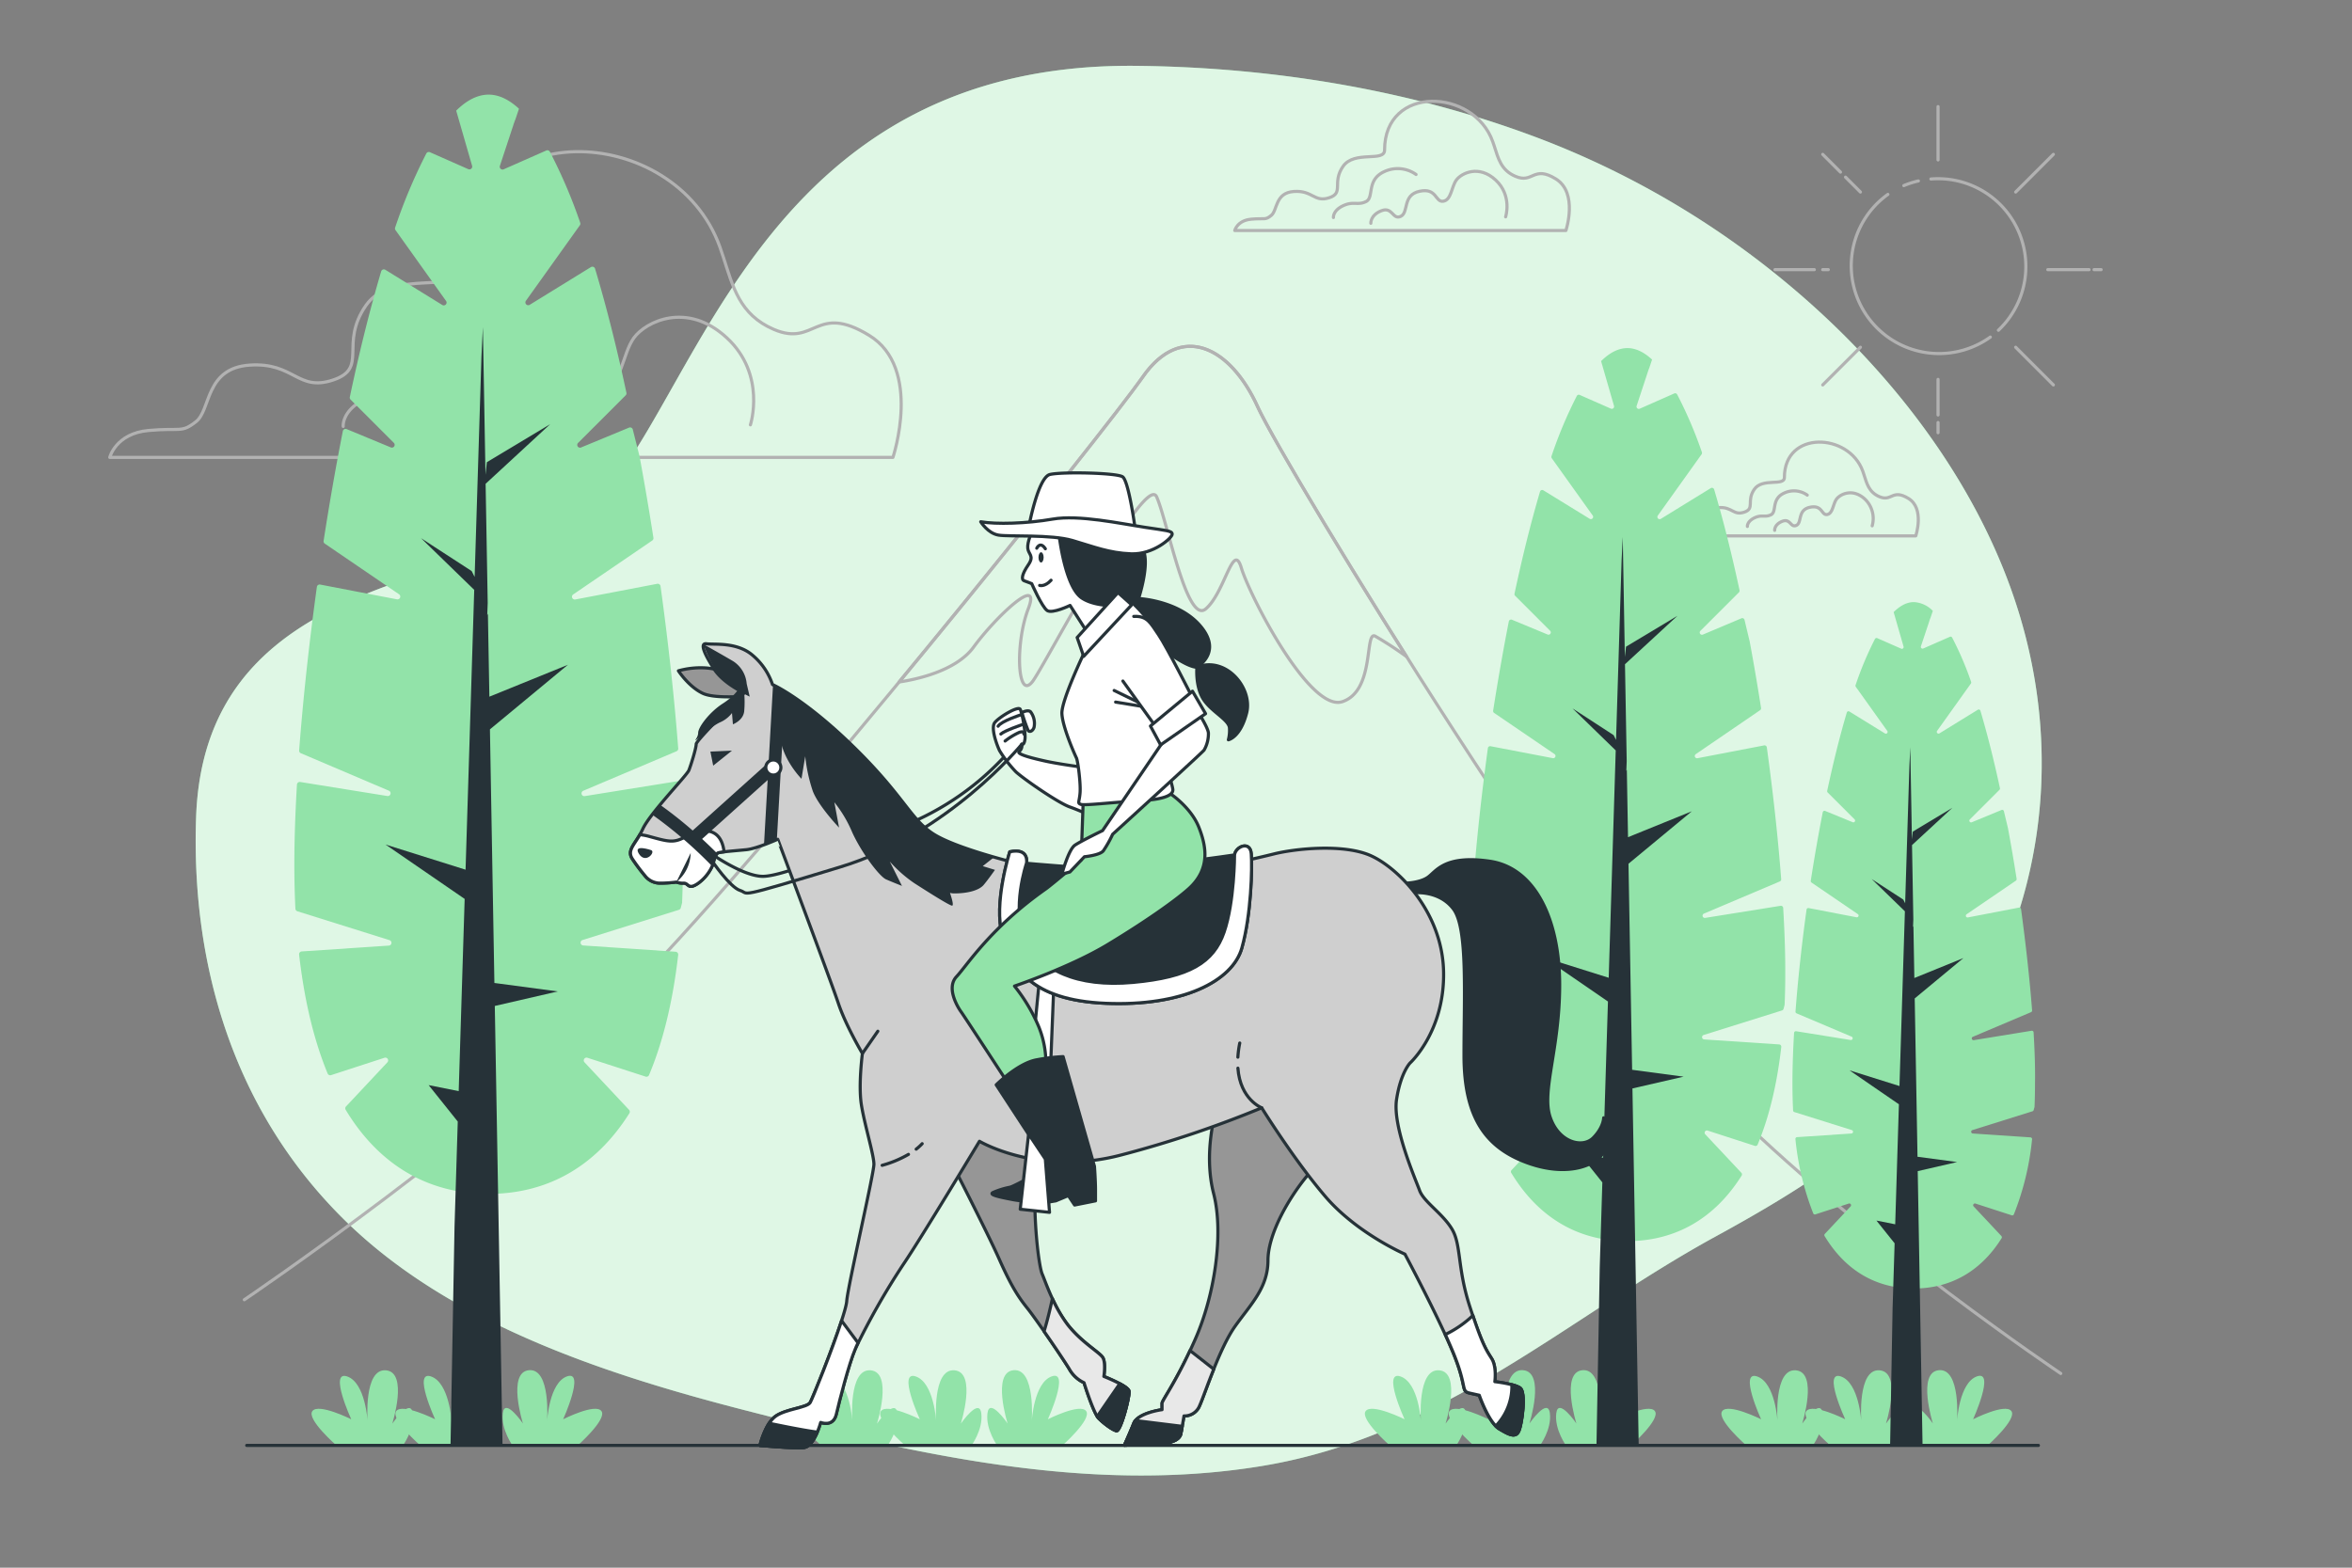 <svg xmlns="http://www.w3.org/2000/svg" viewBox="0 0 750 500"><rect x="0" y="0" width="750" height="500" fill="#808080" stroke="none"/><g id="freepik--background-simple--inject-2"><path d="M568.39,89.16a278.94,278.94,0,0,0-74.5-43.83C452.82,29.23,407.59,21.47,362.34,21,230.12,19.66,220.06,149.89,179.41,168S65.07,188.23,62.53,260.66c-1.6,45.55,11.08,92.39,46.75,127.88,32.67,32.51,80.66,49,127.94,61.16,53.1,13.67,109.41,27.07,165.26,17.85,57.32-9.46,97.59-47.51,144.66-73.22,29.63-16.19,56.23-33.24,74.53-59.22,2.19-3.1,4.24-6.27,6.19-9.48,24.5-40.37,29.3-86.93,15.79-130.61C631.53,155.82,604.16,118.49,568.39,89.16Z" style="fill:#92E3A9"></path><path d="M568.39,89.16a278.94,278.94,0,0,0-74.5-43.83C452.82,29.23,407.59,21.47,362.34,21,230.12,19.66,220.06,149.89,179.41,168S65.07,188.23,62.53,260.66c-1.6,45.55,11.08,92.39,46.75,127.88,32.67,32.51,80.66,49,127.94,61.16,53.1,13.67,109.41,27.07,165.26,17.85,57.32-9.46,97.59-47.51,144.66-73.22,29.63-16.19,56.23-33.24,74.53-59.22,2.19-3.1,4.24-6.27,6.19-9.48,24.5-40.37,29.3-86.93,15.79-130.61C631.53,155.82,604.16,118.49,568.39,89.16Z" style="fill:#fff;opacity:0.7"></path></g><g id="freepik--Clouds--inject-2"><path d="M230.65,82c-.35-1.08-.71-2.17-1.1-3.25C215.13,38.58,148,35.82,148,85.12c0,9.49-22.79,0-31.34,12.34s.95,19.94-10.44,23.74-12.34-5.7-26.59-4.75-12.34,14.24-17.09,18-4.75,1.9-15.19,2.85S35,145.88,35,145.88H284.74s9.5-28.48-7.59-38.92-17.09,3.79-30.39-1.9C235.78,100.35,233.73,91.42,230.65,82Z" style="fill:none;stroke:#b2b2b2;stroke-linecap:round;stroke-linejoin:round"></path><path d="M239.29,135.5s5.17-16-7.52-27.75-25.87-5.17-29.63,0-3.76,15-9.88,16-4.7-10.35-17.87-7.52-8,16-14.1,18.81-6.12-7.53-14.58-4.24-8,9.41-8,9.41" style="fill:none;stroke:#b2b2b2;stroke-linecap:round;stroke-linejoin:round"></path><path d="M171.75,103.55a23.83,23.83,0,0,0-24.09-2.1c-13.61,6.29-7.33,19.38-13.61,22.52s-9.43-.53-17.28,3.14-7.33,8.9-7.33,8.9" style="fill:none;stroke:#b2b2b2;stroke-linecap:round;stroke-linejoin:round"></path><path d="M476.46,46.51c-.15-.45-.3-.91-.47-1.37-6.1-17-34.48-18.13-34.48,2.71,0,4-9.63,0-13.25,5.22s.4,8.43-4.41,10-5.22-2.41-11.25-2-5.22,6-7.22,7.63-2,.8-6.43,1.21-5.22,3.61-5.22,3.61h105.6s4-12-3.21-16.46-7.23,1.6-12.85-.81C478.62,54.29,477.76,50.52,476.46,46.51Z" style="fill:none;stroke:#b2b2b2;stroke-linecap:round;stroke-linejoin:round"></path><path d="M480.11,69.16s2.19-6.76-3.18-11.74-10.94-2.18-12.53,0-1.59,6.37-4.18,6.76-2-4.37-7.55-3.18-3.38,6.76-6,8-2.59-3.18-6.16-1.79-3.38,4-3.38,4" style="fill:none;stroke:#b2b2b2;stroke-linecap:round;stroke-linejoin:round"></path><path d="M451.55,55.65a10.07,10.07,0,0,0-10.19-.89c-5.75,2.66-3.1,8.19-5.75,9.52s-4-.22-7.31,1.33-3.1,3.76-3.1,3.76" style="fill:none;stroke:#b2b2b2;stroke-linecap:round;stroke-linejoin:round"></path><path d="M594.34,151.29c-.1-.33-.22-.66-.34-1-4.42-12.29-25-13.13-25,2,0,2.91-7,0-9.6,3.78s.29,6.11-3.2,7.28-3.78-1.75-8.15-1.46-3.78,4.37-5.23,5.53-1.46.58-4.66.87-3.78,2.62-3.78,2.62h76.52s2.91-8.73-2.33-11.93-5.24,1.17-9.31-.58C595.91,156.93,595.28,154.19,594.34,151.29Z" style="fill:none;stroke:#b2b2b2;stroke-linecap:round;stroke-linejoin:round"></path><path d="M597,167.7a8.55,8.55,0,0,0-2.31-8.5c-3.89-3.6-7.92-1.59-9.07,0s-1.16,4.61-3,4.9-1.44-3.17-5.48-2.31-2.45,4.9-4.32,5.77-1.87-2.31-4.47-1.3-2.45,2.88-2.45,2.88" style="fill:none;stroke:#b2b2b2;stroke-linecap:round;stroke-linejoin:round"></path><path d="M576.29,157.91a7.29,7.29,0,0,0-7.38-.64c-4.17,1.92-2.24,5.93-4.17,6.9s-2.89-.16-5.29,1-2.25,2.73-2.25,2.73" style="fill:none;stroke:#b2b2b2;stroke-linecap:round;stroke-linejoin:round"></path></g><g id="freepik--Sun--inject-2"><path d="M615.72,57.09Q616.85,57,618,57a28,28,0,0,1,19.25,48.33" style="fill:none;stroke:#b2b2b2;stroke-linecap:round;stroke-linejoin:round"></path><path d="M607.09,59.2a27.9,27.9,0,0,1,4.64-1.49" style="fill:none;stroke:#b2b2b2;stroke-linecap:round;stroke-linejoin:round"></path><path d="M634.66,107.51A28,28,0,1,1,602,62" style="fill:none;stroke:#b2b2b2;stroke-linecap:round;stroke-linejoin:round"></path><line x1="618" y1="34" x2="618" y2="51" style="fill:none;stroke:#b2b2b2;stroke-linecap:round;stroke-linejoin:round"></line><line x1="618" y1="134.76" x2="618" y2="138" style="fill:none;stroke:#b2b2b2;stroke-linecap:round;stroke-linejoin:round"></line><line x1="618" y1="121" x2="618" y2="132.35" style="fill:none;stroke:#b2b2b2;stroke-linecap:round;stroke-linejoin:round"></line><line x1="654.77" y1="122.77" x2="642.75" y2="110.75" style="fill:none;stroke:#b2b2b2;stroke-linecap:round;stroke-linejoin:round"></line><line x1="586.89" y1="54.89" x2="581.23" y2="49.23" style="fill:none;stroke:#b2b2b2;stroke-linecap:round;stroke-linejoin:round"></line><line x1="593.25" y1="61.25" x2="588.5" y2="56.5" style="fill:none;stroke:#b2b2b2;stroke-linecap:round;stroke-linejoin:round"></line><line x1="666.15" y1="86" x2="653" y2="86" style="fill:none;stroke:#b2b2b2;stroke-linecap:round;stroke-linejoin:round"></line><line x1="670" y1="86" x2="667.75" y2="86" style="fill:none;stroke:#b2b2b2;stroke-linecap:round;stroke-linejoin:round"></line><line x1="578.55" y1="86" x2="566" y2="86" style="fill:none;stroke:#b2b2b2;stroke-linecap:round;stroke-linejoin:round"></line><line x1="583" y1="86" x2="581.22" y2="86" style="fill:none;stroke:#b2b2b2;stroke-linecap:round;stroke-linejoin:round"></line><line x1="654.77" y1="49.23" x2="642.75" y2="61.25" style="fill:none;stroke:#b2b2b2;stroke-linecap:round;stroke-linejoin:round"></line><line x1="593.25" y1="110.75" x2="581.23" y2="122.77" style="fill:none;stroke:#b2b2b2;stroke-linecap:round;stroke-linejoin:round"></line></g><g id="freepik--Mountain--inject-2"><path d="M77.91,414.54s79-53.45,124.56-100.16,149.81-176.82,162-194.24,27.87-9.58,36.58,9.59,108,182,151.56,224.71,104.52,83.62,104.52,83.62" style="fill:none;stroke:#b2b2b2;stroke-linecap:round;stroke-linejoin:round"></path><path d="M310.47,206.37c7-9.58,21.77-23.51,17.42-12.19s-3.48,30.48,1.74,22.65,35.71-66.2,39.2-58.36,9.58,40.94,15.68,35.71,8.71-21.78,11.32-13.07,21.77,46.17,32.23,42.68,7-22.64,10.45-20.9a114.59,114.59,0,0,1,10,6.53c-24.49-38.78-43.85-71.71-47.48-79.69-8.71-19.17-24.38-27-36.58-9.59-6.65,9.51-40.75,52.6-77.75,97.37C291.24,216.85,304.71,214.29,310.47,206.37Z" style="fill:none;stroke:#b2b2b2;stroke-linecap:round;stroke-linejoin:round"></path></g><g id="freepik--Plants--inject-2"><path d="M107.43,461.14s-9.78-8.48-7.82-11.09S112,452.66,112,452.66,104.82,437,110.69,439s6.53,14.35,6.53,14.35-1.31-16.95,5.87-16.3,2,17,2,17,5.87-8.48,6.52-3.27-3.26,10.44-3.26,10.44Z" style="fill:#92E3A9"></path><path d="M134.17,461.14s-9.78-8.48-7.82-11.09,12.39,2.61,12.39,2.61S131.56,437,137.43,439,144,453.31,144,453.31s-1.31-16.95,5.87-16.3,1.95,17,1.95,17,5.87-8.48,6.52-3.27S155,461.14,155,461.14Z" style="fill:#92E3A9"></path><path d="M184.08,461.14s9.62-8.48,7.7-11.09-12.2,2.61-12.2,2.61,7.06-15.65,1.29-13.7-6.42,14.35-6.42,14.35,1.28-16.95-5.77-16.3-1.93,17-1.93,17-5.78-8.48-6.42-3.27,3.21,10.44,3.21,10.44Z" style="fill:#92E3A9"></path><path d="M262,461.14s-9.78-8.48-7.82-11.09,12.39,2.61,12.39,2.61S259.39,437,265.26,439s6.52,14.35,6.52,14.35-1.3-16.95,5.87-16.3,2,17,2,17,5.87-8.48,6.52-3.27-3.26,10.44-3.26,10.44Z" style="fill:#92E3A9"></path><path d="M288.74,461.14s-9.78-8.48-7.82-11.09,12.39,2.61,12.39,2.61S286.13,437,292,439s6.52,14.35,6.52,14.35-1.3-16.95,5.87-16.3,2,17,2,17,5.87-8.48,6.52-3.27-3.26,10.44-3.26,10.44Z" style="fill:#92E3A9"></path><path d="M338.65,461.14s9.62-8.48,7.7-11.09-12.2,2.61-12.2,2.61,7.06-15.65,1.29-13.7S329,453.31,329,453.31s1.28-16.95-5.78-16.3-1.92,17-1.92,17-5.78-8.48-6.42-3.27,3.21,10.44,3.21,10.44Z" style="fill:#92E3A9"></path><path d="M443.31,461.14s-9.78-8.48-7.83-11.09,12.4,2.61,12.4,2.61S440.7,437,446.57,439s6.52,14.35,6.52,14.35-1.3-16.95,5.87-16.3,2,17,2,17,5.87-8.48,6.52-3.27-3.26,10.44-3.26,10.44Z" style="fill:#92E3A9"></path><path d="M470.05,461.14s-9.78-8.48-7.83-11.09,12.39,2.61,12.39,2.61-7.17-15.65-1.3-13.7,6.52,14.35,6.52,14.35-1.3-16.95,5.87-16.3,2,17,2,17,5.87-8.48,6.52-3.27-3.26,10.44-3.26,10.44Z" style="fill:#92E3A9"></path><path d="M520,461.14s9.63-8.48,7.7-11.09-12.19,2.61-12.19,2.61,7.06-15.65,1.28-13.7-6.41,14.35-6.41,14.35,1.28-16.95-5.78-16.3-1.92,17-1.92,17-5.78-8.48-6.42-3.27,3.21,10.44,3.21,10.44Z" style="fill:#92E3A9"></path><path d="M557,461.14s-9.78-8.48-7.82-11.09,12.39,2.61,12.39,2.61S554.42,437,560.29,439s6.52,14.35,6.52,14.35-1.3-16.95,5.87-16.3,2,17,2,17,5.87-8.48,6.52-3.27-3.26,10.44-3.26,10.44Z" style="fill:#92E3A9"></path><path d="M583.77,461.14S574,452.66,576,450.05s12.39,2.61,12.39,2.61S581.16,437,587,439s6.52,14.35,6.52,14.35-1.3-16.95,5.87-16.3,2,17,2,17,5.87-8.48,6.52-3.27-3.26,10.44-3.26,10.44Z" style="fill:#92E3A9"></path><path d="M633.68,461.14s9.62-8.48,7.7-11.09-12.2,2.61-12.2,2.61,7.06-15.65,1.29-13.7-6.42,14.35-6.42,14.35,1.28-16.95-5.78-16.3-1.92,17-1.92,17-5.78-8.48-6.42-3.27,3.21,10.44,3.21,10.44Z" style="fill:#92E3A9"></path></g><g id="freepik--Trees--inject-2"><path d="M217,250a.89.89,0,0,0-1-.83l-29.52,4.74a.89.89,0,0,1-.49-1.7l29.73-12.6a.89.89,0,0,0,.55-.89c-1.24-16.1-3.15-33.75-5.64-51.77a.9.9,0,0,0-1.06-.75l-26.12,5a.89.89,0,0,1-.67-1.61l25.2-17.19a.89.89,0,0,0,.38-.88c-1.35-8.69-2.83-17.39-4.43-26L201.79,137a.89.89,0,0,0-1.21-.61l-15.2,6.29a.89.89,0,0,1-1-1.46l15.13-15.13a.88.88,0,0,0,.24-.83c-3-14.09-6.37-27.5-10-39.57a.89.89,0,0,0-1.32-.5L168.89,97.23a.9.9,0,0,1-1.2-1.28l17.24-24.13A.91.91,0,0,0,185,71a164.14,164.14,0,0,0-9.69-22.66A.89.89,0,0,0,174.2,48l-13.59,6a.89.89,0,0,1-1.21-1.08L163.66,40c.07-.23.38-1.18.72-2l1.11-3.32c-3.15-2.91-6.39-4.5-9.68-4.5-3.52,0-7,1.8-10.34,5.11l5.07,17.58a.89.89,0,0,1-1.21,1.08L137.1,48.55a.89.89,0,0,0-1.15.39A170.57,170.57,0,0,0,126,72.58a.89.89,0,0,0,.12.82L142.25,96a.9.9,0,0,1-1.2,1.28L122.88,86.05a.89.89,0,0,0-1.33.5c-3.62,12.24-7,25.82-10,40.08a.91.91,0,0,0,.24.82l13.75,13.75a.89.89,0,0,1-1,1.46l-14-5.8a.89.89,0,0,0-1.22.65c-2.26,11.47-4.31,23.27-6.13,35a.89.89,0,0,0,.38.88l23.68,16.15a.89.89,0,0,1-.67,1.61l-24.48-4.71a.9.9,0,0,0-1.06.76c-2.51,18.16-4.42,35.95-5.65,52.14a.9.9,0,0,0,.54.89L124,252.18a.89.89,0,0,1-.49,1.7L95.69,249.4a.9.9,0,0,0-1,.84c-.55,9.31-.83,17.93-.83,25.59q0,7.29.34,14a.89.89,0,0,0,.63.81l29.37,9.21a.89.89,0,0,1-.21,1.74l-27.78,1.86a.9.9,0,0,0-.83,1c1.72,15.08,4.85,27.65,9.1,37.95a.89.89,0,0,0,1.11.5l17-5.53a.89.89,0,0,1,.93,1.46l-13.18,14.06a.89.89,0,0,0-.11,1.08c11.32,18.72,27.55,26.81,45.57,26.81,17.67,0,33.6-7.78,44.9-25.72a.9.9,0,0,0-.11-1.09l-14.19-15.14a.89.89,0,0,1,.93-1.46l18.53,6a.9.9,0,0,0,1.11-.5c4.34-10.36,7.54-23.05,9.29-38.32a.9.9,0,0,0-.83-1l-29.45-2a.89.89,0,0,1-.21-1.74l30.71-9.63a.91.91,0,0,0,.6-.62l.43-1.64a.69.69,0,0,0,0-.2q.24-5.76.25-11.93C217.8,268.1,217.51,259.38,217,250Z" style="fill:#92E3A9"></path><polygon points="157.65 313.51 156.23 232.62 181.1 212.02 156.05 222.2 155.58 195.75 155.37 196.19 155.52 192.31 154.85 154.3 175.44 135.29 155.25 147.41 154.81 151.43 153.98 104.33 153.53 113.61 151.35 184.01 150.41 182.14 134.25 171.64 151.22 188.13 148.46 277.38 122.94 269.36 148.17 286.7 146.27 348.01 136.68 346.09 145.97 357.71 144.94 391.13 143.66 461.08 160.25 461.08 157.78 320.84 177.87 316.21 157.65 313.51" style="fill:#263238"></polygon><path d="M568.62,289.58a.72.72,0,0,0-.84-.68l-24,3.85a.72.72,0,0,1-.4-1.38l24.16-10.24a.73.73,0,0,0,.44-.72c-1-13.08-2.56-27.42-4.58-42.05a.74.74,0,0,0-.86-.62l-21.22,4.08a.72.72,0,0,1-.55-1.31l20.48-14a.73.73,0,0,0,.31-.71c-1.1-7.07-2.31-14.13-3.6-21.09l-1.67-7a.73.73,0,0,0-1-.5L543,202.4a.73.73,0,0,1-.79-1.19l12.3-12.29a.75.75,0,0,0,.19-.67c-2.46-11.45-5.17-22.34-8.1-32.15a.73.73,0,0,0-1.08-.41l-15.92,9.8a.73.73,0,0,1-1-1l14-19.6a.76.76,0,0,0,.09-.67,133.5,133.5,0,0,0-7.88-18.41.72.72,0,0,0-.93-.32l-11,4.86a.73.73,0,0,1-1-.88L525.33,119c.06-.19.31-1,.58-1.62l.9-2.7c-2.56-2.37-5.19-3.66-7.86-3.66-2.86,0-5.67,1.46-8.4,4.15l4.12,14.28a.73.73,0,0,1-1,.88l-9.93-4.37a.72.72,0,0,0-.93.32,138.75,138.75,0,0,0-8.07,19.21.74.74,0,0,0,.09.66l13.09,18.32a.73.73,0,0,1-1,1l-14.76-9.08a.72.72,0,0,0-1.08.4c-2.94,9.94-5.67,21-8.14,32.57a.73.73,0,0,0,.2.66l11.17,11.17a.73.73,0,0,1-.79,1.19l-11.39-4.72a.74.74,0,0,0-1,.53c-1.83,9.33-3.5,18.91-5,28.47a.75.75,0,0,0,.31.72l19.24,13.11a.72.72,0,0,1-.55,1.31L475.3,238a.72.72,0,0,0-.85.61c-2,14.76-3.6,29.21-4.59,42.36a.71.71,0,0,0,.44.72l22.83,9.68a.72.72,0,0,1-.4,1.38l-22.63-3.63a.73.73,0,0,0-.84.67c-.44,7.57-.67,14.57-.67,20.8q0,5.91.28,11.37a.71.71,0,0,0,.5.65l23.86,7.49a.73.73,0,0,1-.16,1.42L470.5,333a.74.74,0,0,0-.68.81c1.4,12.25,3.94,22.47,7.4,30.83a.73.73,0,0,0,.9.41L492,360.58a.73.73,0,0,1,.75,1.19L482,373.19a.72.72,0,0,0-.1.88c9.21,15.2,22.39,21.78,37,21.78,14.35,0,27.3-6.33,36.47-20.9a.74.74,0,0,0-.08-.89l-11.53-12.29a.73.73,0,0,1,.75-1.19l15.06,4.88a.72.72,0,0,0,.9-.4c3.52-8.42,6.12-18.73,7.54-31.14a.73.73,0,0,0-.67-.81l-23.92-1.59a.73.73,0,0,1-.17-1.42l25-7.83a.71.71,0,0,0,.48-.5l.35-1.33a.45.45,0,0,0,0-.16q.2-4.68.2-9.69C569.31,304.3,569.07,297.22,568.62,289.58Z" style="fill:#92E3A9"></path><polygon points="520.45 341.2 519.29 275.48 539.49 258.75 519.14 267.01 518.76 245.53 518.6 245.88 518.72 242.74 518.17 211.85 534.9 196.41 518.5 206.25 518.13 209.52 517.46 171.25 517.09 178.8 515.32 235.99 514.56 234.47 501.44 225.94 515.22 239.34 512.98 311.85 492.25 305.33 512.74 319.42 511.2 369.23 503.4 367.67 510.95 377.11 510.12 404.26 509.08 461.08 522.55 461.08 520.55 347.15 536.87 343.39 520.45 341.2" style="fill:#263238"></polygon><path d="M648.47,329.27a.55.55,0,0,0-.64-.52l-18.44,3a.56.56,0,0,1-.3-1.07l18.56-7.86a.57.57,0,0,0,.34-.56c-.77-10.05-2-21.07-3.52-32.32a.56.56,0,0,0-.66-.47l-16.31,3.14a.56.56,0,0,1-.42-1l15.74-10.73a.57.57,0,0,0,.24-.55c-.85-5.43-1.77-10.86-2.77-16.21L639,258.72a.55.55,0,0,0-.76-.38l-9.49,3.92a.56.56,0,0,1-.61-.91l9.45-9.45a.56.56,0,0,0,.15-.51c-1.89-8.8-4-17.17-6.23-24.71a.56.56,0,0,0-.83-.31l-12.23,7.53a.56.56,0,0,1-.75-.8L628.48,218a.58.58,0,0,0,.07-.51,102,102,0,0,0-6.06-14.15.54.54,0,0,0-.71-.24l-8.49,3.73a.56.56,0,0,1-.76-.67l2.67-8c0-.14.23-.73.44-1.25l.7-2.07a9.05,9.05,0,0,0-6.05-2.81c-2.19,0-4.35,1.12-6.45,3.19l3.16,11a.55.55,0,0,1-.75.67l-7.64-3.36a.56.56,0,0,0-.72.25,107.89,107.89,0,0,0-6.2,14.76.55.55,0,0,0,.08.51l10.05,14.08a.56.56,0,0,1-.74.8l-11.35-7a.55.55,0,0,0-.82.31c-2.27,7.64-4.36,16.12-6.26,25a.56.56,0,0,0,.15.51l8.59,8.58a.56.56,0,0,1-.61.91L582,258.64a.56.56,0,0,0-.76.41c-1.41,7.16-2.69,14.53-3.83,21.88a.57.57,0,0,0,.24.55l14.79,10.08a.56.56,0,0,1-.42,1l-15.29-2.94a.56.56,0,0,0-.66.47c-1.57,11.34-2.76,22.45-3.53,32.56a.57.57,0,0,0,.34.55l17.55,7.43a.56.56,0,0,1-.31,1.07l-17.39-2.8a.57.57,0,0,0-.64.53c-.34,5.81-.52,11.19-.52,16,0,3,.07,5.95.21,8.75a.56.56,0,0,0,.39.5l18.34,5.75a.56.56,0,0,1-.13,1.09l-17.34,1.16a.56.56,0,0,0-.52.62,88.53,88.53,0,0,0,5.68,23.7.55.55,0,0,0,.69.31l10.65-3.45a.56.56,0,0,1,.58.91l-8.23,8.78a.56.56,0,0,0-.07.67c7.07,11.69,17.2,16.74,28.45,16.74,11,0,21-4.86,28-16.05a.59.59,0,0,0-.07-.69l-8.86-9.45a.56.56,0,0,1,.58-.91l11.57,3.75a.55.55,0,0,0,.69-.31,87.94,87.94,0,0,0,5.8-23.93.56.56,0,0,0-.52-.62l-18.38-1.23a.56.56,0,0,1-.13-1.09l19.17-6a.56.56,0,0,0,.37-.39l.28-1s0-.08,0-.13c.1-2.4.15-4.87.15-7.45C649,340.59,648.82,335.15,648.47,329.27Z" style="fill:#92E3A9"></path><polygon points="611.45 368.94 610.56 318.44 626.08 305.57 610.44 311.93 610.15 295.41 610.02 295.68 610.12 293.27 609.7 269.53 622.55 257.66 609.95 265.23 609.67 267.74 609.15 238.33 608.87 244.13 607.51 288.08 606.92 286.91 596.83 280.36 607.43 290.65 605.7 346.38 589.77 341.38 605.52 352.2 604.34 390.48 598.35 389.29 604.15 396.54 603.5 417.41 602.71 461.08 613.06 461.08 611.52 373.52 624.07 370.63 611.45 368.94" style="fill:#263238"></polygon></g><g id="freepik--Character--inject-2"><path d="M447.57,281.71s4.89,0,7.63-1.84,5.19-7.32,19.85-5.19,22.29,18.93,22.29,39.39-5.8,33.89-3.06,42.14,10.39,10.07,13.74,6.71,3.36-6.41,3.36-6.41a13.1,13.1,0,0,1,.61,9.77c-1.83,5.19-11.6,9.47-25,4.58s-20.15-14.65-20.15-34.2,1.22-40.6-3.36-46.71-12.52-5.19-12.52-5.19Z" style="fill:#263238;stroke:#263238;stroke-linecap:round;stroke-linejoin:round"></path><path d="M387.67,354.67s-4,13-.67,26,.22,32.6-5.78,46.27-10.67,19.66-10.67,20.66v2s-7.67,1-9,4.34-3,7-3,7,10.33-.34,13-.67,4.67-1.33,5-3,1-5.67,1-5.67a5.18,5.18,0,0,0,5-3.33c1.67-3.67,6.33-18.33,11.33-25.33s10.45-12.27,10.45-20.94,7-20.67,13.34-28-3-29.33-9.34-32.67S391.67,345.67,387.67,354.67Z" style="fill:#969696;stroke:#263238;stroke-linecap:round;stroke-linejoin:round"></path><path d="M379.48,430.75c-5.14,11-8.93,15.95-8.93,16.85v2s-7.67,1-9,4.34-3,7-3,7,10.33-.34,13-.67,4.67-1.33,5-3,1-5.67,1-5.67a5.18,5.18,0,0,0,5-3.33c.84-1.85,2.45-6.52,4.49-11.59Z" style="fill:#e8e8e8;stroke:#263238;stroke-linecap:round;stroke-linejoin:round"></path><path d="M376.55,457.27c.12-.59.28-1.46.43-2.35l-14.9-1.84a3.22,3.22,0,0,0-.53.86c-1.33,3.33-3,7-3,7s10.33-.34,13-.67S376.22,458.94,376.55,457.27Z" style="fill:#263238;stroke:#263238;stroke-linecap:round;stroke-linejoin:round"></path><path d="M302.33,368.67s12.34,24,16.34,33,6.33,12.33,9,15.66,11.33,16,13.33,19.34a10.38,10.38,0,0,0,4.67,4.33s3,9.67,4.66,11.33,4.34,3.67,5.67,4,4.33-11,4-12.66-8-4.67-8-4.67.67-4.33-.33-6-7-5-11.34-10.67-7-13.66-8-16-2.33-13.66-2.33-23V366s-15.67-4.33-17-4.33S302.33,368.67,302.33,368.67Z" style="fill:#969696;stroke:#263238;stroke-linecap:round;stroke-linejoin:round"></path><path d="M356,456.33c1.33.34,4.33-11,4-12.66s-8-4.67-8-4.67.67-4.33-.33-6-7-5-11.34-10.67a44.27,44.27,0,0,1-4.74-8.13c-.69,3.14-1.64,7.15-2.66,10.42,3.27,4.69,6.87,10.05,8.07,12.05a10.38,10.38,0,0,0,4.67,4.33s3,9.67,4.66,11.33S354.67,456,356,456.33Z" style="fill:#e8e8e8;stroke:#263238;stroke-linecap:round;stroke-linejoin:round"></path><path d="M360,443.67c-.13-.67-1.43-1.54-2.93-2.35l-7.18,10.43a3.79,3.79,0,0,0,.44.58c1.67,1.67,4.34,3.67,5.67,4S360.33,445.33,360,443.67Z" style="fill:#263238;stroke:#263238;stroke-linecap:round;stroke-linejoin:round"></path><path d="M235.51,216.34a24.42,24.42,0,0,0-10.18-3.29,26.42,26.42,0,0,0-9,.9s3.3,5.09,7.79,7.19,17.37.59,17.37.59Z" style="fill:#969696;stroke:#263238;stroke-linecap:round;stroke-linejoin:round"></path><path d="M323,238.25a88.62,88.62,0,0,1-32.75,24.25c-20.75,8.75-40.5,17-47,17S226,271.75,226,271.75" style="fill:none;stroke:#263238;stroke-linecap:round;stroke-linejoin:round"></path><path d="M325.86,227.25s1.87-1,2.75-.25a6.16,6.16,0,0,1,1.12,5c-.5,1.37-1.5,1.5-1.87,1a54,54,0,0,1-1.9-5.43Z" style="fill:#fff;stroke:#263238;stroke-linecap:round;stroke-linejoin:round"></path><path d="M346,244.8s-8.7-1.11-13.44-2.23c-1.49-.35-8.57-1.89-7.6-2.86a2.43,2.43,0,0,0,.87-2.37s.7.57,1-1.53-.9-8.38-1.5-9.58-6.59,2.39-8.09,4.19.9,7.79,1.5,9a39.8,39.8,0,0,0,5.23,6.77c2.61,2.37,13.64,10,17.23,11.2a63,63,0,0,1,8.09,3.59Z" style="fill:#fff;stroke:#263238;stroke-linecap:round;stroke-linejoin:round"></path><path d="M325.49,228s-6.23,2-7.22,3.62" style="fill:none;stroke:#263238;stroke-linecap:round;stroke-linejoin:round"></path><path d="M326,231.11s-5.61,1.87-6.85,3" style="fill:none;stroke:#263238;stroke-linecap:round;stroke-linejoin:round"></path><path d="M326.49,234.1s.25-1.12-1.5-.5a22.72,22.72,0,0,0-4.48,2.74" style="fill:none;stroke:#263238;stroke-linecap:round;stroke-linejoin:round"></path><path d="M324.33,275.33S305,270.67,297.67,266s-9.34-12-25.34-27.67-26-20-26-20A20.8,20.8,0,0,0,240,209c-5-4.33-12.33-3.33-14.67-3.67s-.66,3.34,2.34,8,9.66,7.67,9.66,7.67S222,236,222,237.33s-1.67,6.67-2.33,8.34S207.33,259.33,205,264.33s-5.33,6.67-3.33,9.67a61.59,61.59,0,0,0,4,5.33,6.07,6.07,0,0,0,4.66,2.34,41.3,41.3,0,0,0,5.34-.34,5.62,5.62,0,0,0,2.33.34c1.67,0,1.33,2.33,4.67,0a14,14,0,0,0,4.66-6S228,272.33,229,272s5.67-.67,9-1,10-3.33,10-3.33S265,313,267.33,320,275,336,275,336s-1.33,10-.33,16.33,4,16,4,19-8.34,39-8.67,43.67-10.67,30.67-11.67,32.33-7.66,2-11,4.34-5,9.33-5,9.33,10.67,1,14,.67,5.34-8,5.34-8,4,1.66,5-2.67,4-16,6-20.67a230.63,230.63,0,0,1,15.33-27C293.67,395,312.33,364,312.33,364s19,11.33,45.34,4.33a344.52,344.52,0,0,0,44.66-15s10.34,16.67,20.34,28.34S448,400,448,400s10.67,20,15.33,31.33,2.34,12.34,5.34,13l3,.67s3,8.67,6.33,10.67,5.33,3,6.33.66,2.34-12.33.34-13.66-8-2-8-2,.66-4.67-1-7.34-3-4.33-7-16.66S466,397,463,392s-9-8.67-10.33-12.33-8.67-20.34-7.34-29S449.67,339,449.67,339s11-10,10.66-29-14.33-33-23-37-24.33-2.33-31-.67-16,3.67-16,3.67-25,2.67-41.33,2.67S324.33,275.33,324.33,275.33Z" style="fill:#cfcfcf;stroke:#263238;stroke-linecap:round;stroke-linejoin:round"></path><path d="M218.76,266.78c-3.9,2.23-5.58,1.67-11.71,0a17.38,17.38,0,0,0-3-.57c-2.08,3.6-4.08,5.2-2.35,7.79a61.59,61.59,0,0,0,4,5.33,6.07,6.07,0,0,0,4.66,2.34,41.3,41.3,0,0,0,5.34-.34,5.62,5.62,0,0,0,2.33.34c1.67,0,1.33,2.33,4.67,0a14,14,0,0,0,4.66-6S228,272.33,229,272a12.27,12.27,0,0,1,1.89-.32C229.82,262.66,222.37,264.72,218.76,266.78Z" style="fill:#fff;stroke:#263238;stroke-linecap:round;stroke-linejoin:round"></path><path d="M215.67,281.33a12.1,12.1,0,0,0,4.57-9.28" style="fill:#263238"></path><path d="M207.66,271.15s-6-2.09-3.9,1.2S209.15,271.75,207.66,271.15Z" style="fill:#263238"></path><path d="M238.1,218.06a9.46,9.46,0,0,0-4.32-7.18c-4.1-2.41-9.46-5.41-9.46-5.41s3,9.34,8,12.71a43.45,43.45,0,0,0,6.74,4Z" style="fill:#263238"></path><path d="M243.62,269.44c1.85-.68,3.47-1.38,4.1-1.65l2.67-47.23a44.09,44.09,0,0,0-3.89-2.15l-1.39,24.7-24.23,21.78c-4.42-3.84-8.14-6.61-10.4-8.21-.89,1.07-1.74,2.13-2.51,3.14a138.73,138.73,0,0,1,19.11,16.44c.17-.37.25-.59.25-.59s.54-2.68,1.37-3.47c-1.64-1.65-3.26-3.21-4.81-4.63l20.9-18.79Z" style="fill:#263238"></path><path d="M235.51,219.64s-.9,2.09-5.09,4.79-7.79,7.49-7.79,9.29-2.09,3.29,0,1.79,3.9-3.59,6.89-5.09a9.58,9.58,0,0,0,3.89-3l.3,3.59s3.3-1.2,3.6-4.19a33.35,33.35,0,0,0,0-5.83Z" style="fill:#263238"></path><path d="M313.68,282.23c1.5-1.79,3.59-4.79,3.59-4.79l-3.89-1.2,3.63-2.86c-6.27-1.79-14.95-4.59-19.34-7.38-7.34-4.67-9.34-12-25.34-27.67-14.82-14.51-24.48-19.29-25.83-19.92a91.29,91.29,0,0,1,2.19,15.6c.3,7.79,6.89,14.38,6.89,14.38l1.19-7.19a51.22,51.22,0,0,0,2.4,11.08c1.8,4.8,8.39,11.68,8.39,11.68l-1.5-8.08a40.12,40.12,0,0,1,5.69,9.58c3,6.59,8.69,14.08,10.78,15s5.09,2.09,5.09,2.09l-3.89-7.78a41.61,41.61,0,0,0,7.79,6.89c4.19,2.69,10.78,6.88,12,7.18.7.18.06-2.12-.59-4.06a5.45,5.45,0,0,0,1.49.17C308.59,284.93,312.18,284,313.68,282.23Z" style="fill:#263238"></path><path d="M394.73,337.17a32.88,32.88,0,0,1,.6-4.5" style="fill:none;stroke:#263238;stroke-linecap:round;stroke-linejoin:round"></path><path d="M402.33,353.33s-6.86-2.65-7.59-12.65" style="fill:none;stroke:#263238;stroke-linecap:round;stroke-linejoin:round"></path><path d="M292.15,366.51a15.78,15.78,0,0,0,1.91-1.74" style="fill:none;stroke:#263238;stroke-linecap:round;stroke-linejoin:round"></path><path d="M281.3,371.67a35.21,35.21,0,0,0,8.39-3.49" style="fill:none;stroke:#263238;stroke-linecap:round;stroke-linejoin:round"></path><line x1="275" y1="336" x2="279.92" y2="328.9" style="fill:none;stroke:#263238;stroke-linecap:round;stroke-linejoin:round"></line><path d="M476.67,440.67s.66-4.67-1-7.34c-1.53-2.44-2.78-4.05-6-13.76a34.22,34.22,0,0,1-8.8,6.06c.93,2,1.79,4,2.5,5.7,4.67,11.34,2.34,12.34,5.34,13l3,.67s3,8.67,6.33,10.67,5.33,3,6.33.66,2.34-12.33.34-13.66S476.67,440.67,476.67,440.67Z" style="fill:#fff;stroke:#263238;stroke-linecap:round;stroke-linejoin:round"></path><path d="M482.11,441.66a18.21,18.21,0,0,1-4.11,12l-1,1.18a6.61,6.61,0,0,0,1,.82c3.33,2,5.33,3,6.33.66s2.34-12.33.34-13.66A9.2,9.2,0,0,0,482.11,441.66Z" style="fill:#263238;stroke:#263238;stroke-linecap:round;stroke-linejoin:round"></path><path d="M273.61,428.29l-5.25-7.06c-3,9.31-9.26,24.83-10,26.1-1,1.67-7.66,2-11,4.34s-5,9.33-5,9.33,10.67,1,14,.67,5.34-8,5.34-8,4,1.66,5-2.67,4-16,6-20.67C272.9,429.78,273.23,429.08,273.61,428.29Z" style="fill:#fff;stroke:#263238;stroke-linecap:round;stroke-linejoin:round"></path><path d="M260.59,456.77c-5.12-.72-11.3-2-15.33-2.83a26.1,26.1,0,0,0-2.93,7.06s10.67,1,14,.67C258.22,461.48,259.68,458.94,260.59,456.77Z" style="fill:#263238;stroke:#263238;stroke-linecap:round;stroke-linejoin:round"></path><polygon points="226.53 239.71 227.42 244.2 233.41 239.41 226.53 239.71" style="fill:#263238"></polygon><polygon points="335 340.33 336 315.33 331.33 313.67 329 337.67 332 341.33 335 340.33" style="fill:#fff;stroke:#263238;stroke-linecap:round;stroke-linejoin:round"></polygon><path d="M322,271.67s-5.33,16.66-2.33,26.66,8.66,20.67,33,21.67S393,313,396,302.33s3.33-25.66,3-30-5-2.33-5.33.34c0,0-29.34,4.33-39,4.33s-27.34-1.67-27.34-1.67S328.33,270.33,322,271.67Z" style="fill:#263238;stroke:#263238;stroke-linecap:round;stroke-linejoin:round"></path><path d="M393.67,272.67s0,15-3.34,24.66-11,14.34-29,16-29.66-4-34.33-13.66.33-24.34.33-24.34,1-5-5.33-3.66c0,0-5.33,16.66-2.33,26.66s8.66,20.67,33,21.67S393,313,396,302.33s3.33-25.66,3-30S394,270,393.67,272.67Z" style="fill:#fff;stroke:#263238;stroke-linecap:round;stroke-linejoin:round"></path><path d="M329,169.75s-1.46,3.1-1.27,5.1,2.18,2.37.18,5.29-2.37,4.74-1.28,5.11,2.37.91,2.37.91,3.28,7.48,4.93,8.57,7.29-1.64,7.29-1.64l8.39,13.13,10.94-12.4-5.1-8.76s5.83-6.56,5.83-9.84-2.55-5.84-12.22-7.48S329,169.75,329,169.75Z" style="fill:#fff;stroke:#263238;stroke-linecap:round;stroke-linejoin:round"></path><path d="M332.79,177.77c0,.91-.37,1.64-.82,1.64s-.82-.73-.82-1.64.37-1.64.82-1.64S332.79,176.86,332.79,177.77Z" style="fill:#263238"></path><path d="M330.6,174.85s1.1-2.37,2.74.18" style="fill:none;stroke:#263238;stroke-linecap:round;stroke-linejoin:round"></path><path d="M331.52,186.71s1.64.54,3.64-1.65" style="fill:none;stroke:#263238;stroke-linecap:round;stroke-linejoin:round"></path><path d="M382.94,199.84c-6.93-8.39-19.87-8.94-19.87-8.94s3.64-10.94,1.45-15.5-11.49-5.84-17-6a39.75,39.75,0,0,0-9.84.91s1.82,16.78,7.29,20.43,15.87,2.19,15.87,2.19,1.64,7.47,9.84,13.86,10.95,6,10.95,6S389.87,208.23,382.94,199.84Z" style="fill:#263238;stroke:#263238;stroke-linecap:round;stroke-linejoin:round"></path><path d="M381.67,212.78s-.55,5.66,1.82,9.85,8.57,6.93,8.57,9.67a11.66,11.66,0,0,1-.36,3.65s3.83-.73,5.83-8.58S391,209.14,381.67,212.78Z" style="fill:#263238;stroke:#263238;stroke-linecap:round;stroke-linejoin:round"></path><path d="M328.05,168.1s2.92-15.86,6.75-16.77,21.15-.55,23.16.73,4.19,17.5,4.19,18.05-18.42-3.1-24.07-3.1A46.06,46.06,0,0,0,328.05,168.1Z" style="fill:#fff;stroke:#263238;stroke-linecap:round;stroke-linejoin:round"></path><path d="M312.73,166.41s2.27,3.7,5.68,4.26,16.75-.28,23.56,1.71,11.65,4,18.74,4.26,13.07-5.11,13.07-6.25-1.71-1.14-9.09-2.27-20.73-4-29-2.56S317.55,167.27,312.73,166.41Z" style="fill:#fff;stroke:#263238;stroke-linecap:round;stroke-linejoin:round"></path><path d="M345.5,252.75l-.75,21.5s-9.37,7.92-11.25,9.25c-17.75,12.5-25,24.25-28.5,28s.75,10.25,1.5,11.25,15.75,24,15.75,24l11.25-6.5a31,31,0,0,0-2.25-12.75,54.32,54.32,0,0,0-7.75-13s17.75-6,29.75-13.25S374.66,287.37,379,283.5c7-6.25,5.75-13.5,3.25-19.75s-9-10.57-9-10.57Z" style="fill:#92E3A9;stroke:#263238;stroke-linecap:round;stroke-linejoin:round"></path><path d="M346.49,206.57s-8.1,16.66-7.87,21.05,4.17,13.19,4.63,14.12,1.39,8.09,1.16,11.1-.93,3.24.23,3.7,10.41-.69,19-1.16S374,253.3,374,251.91s-3.93-13.41-3.93-14.34,2.31-14.57,2.08-19.89-2.32-15-5.32-19a54.19,54.19,0,0,0-5.79-6.48Z" style="fill:#fff;stroke:#263238;stroke-linecap:round;stroke-linejoin:round"></path><line x1="364.3" y1="224.62" x2="355.28" y2="220.22" style="fill:none;stroke:#263238;stroke-linecap:round;stroke-linejoin:round"></line><line x1="365.69" y1="225.54" x2="355.74" y2="223.92" style="fill:none;stroke:#263238;stroke-linecap:round;stroke-linejoin:round"></line><polygon points="356.5 189 343.48 203.33 345.56 209.35 360.88 192.91 356.5 189" style="fill:#fff;stroke:#263238;stroke-linecap:round;stroke-linejoin:round"></polygon><path d="M371.24,236l-19.66,28.92s-6.71,3.24-8.79,4.63-4.17,9.25-4.17,9.25l2.55-.69,4.63-4.86s4.85-.46,6-1.85a36.54,36.54,0,0,0,3-5.32s28.45-25.91,29.15-26.84a10.34,10.34,0,0,0,1.38-5.55c-.23-1.62-2.54-5.32-2.54-5.32Z" style="fill:#fff;stroke:#263238;stroke-linecap:round;stroke-linejoin:round"></path><path d="M358.06,217.21,368.7,232l12.26-8.1s-9-17.81-11.57-21.51-3.47-6-7.86-5.79" style="fill:#fff;stroke:#263238;stroke-linecap:round;stroke-linejoin:round"></path><polygon points="366.85 231.56 370.09 237.57 384.43 227.62 380.26 220.45 366.85 231.56" style="fill:#fff;stroke:#263238;stroke-linecap:round;stroke-linejoin:round"></polygon><path d="M334.67,372l-17-26s7-7,13-8a59.65,59.65,0,0,1,8.33-1l10,35s.33,4.67.33,7.33V383l-6.66,1.33-2-3-4,1.67-2,.33a54.76,54.76,0,0,1-11.34-.66c-5.33-1-8-1.67-6.66-2.34a25,25,0,0,1,5.33-1.66C323.67,378.33,334.67,372,334.67,372Z" style="fill:#263238;stroke:#263238;stroke-linecap:round;stroke-linejoin:round"></path><polygon points="328 361.67 325.33 385.67 334.67 386.67 333.33 369.67 328 361.67" style="fill:#fff;stroke:#263238;stroke-linecap:round;stroke-linejoin:round"></polygon><path d="M249,244.8a2.4,2.4,0,1,0-2.4,2.39A2.39,2.39,0,0,0,249,244.8Z" style="fill:#fff;stroke:#263238;stroke-linecap:round;stroke-linejoin:round"></path><path d="M227,274.5s5.75,8.5,9,9.5-2.5,3,32-7.5,57.86-39.16,57.86-39.16" style="fill:none;stroke:#263238;stroke-linecap:round;stroke-linejoin:round"></path></g><g id="freepik--Floor--inject-2"><line x1="78.67" y1="461" x2="650" y2="461" style="fill:none;stroke:#263238;stroke-linecap:round;stroke-linejoin:round"></line></g></svg>
